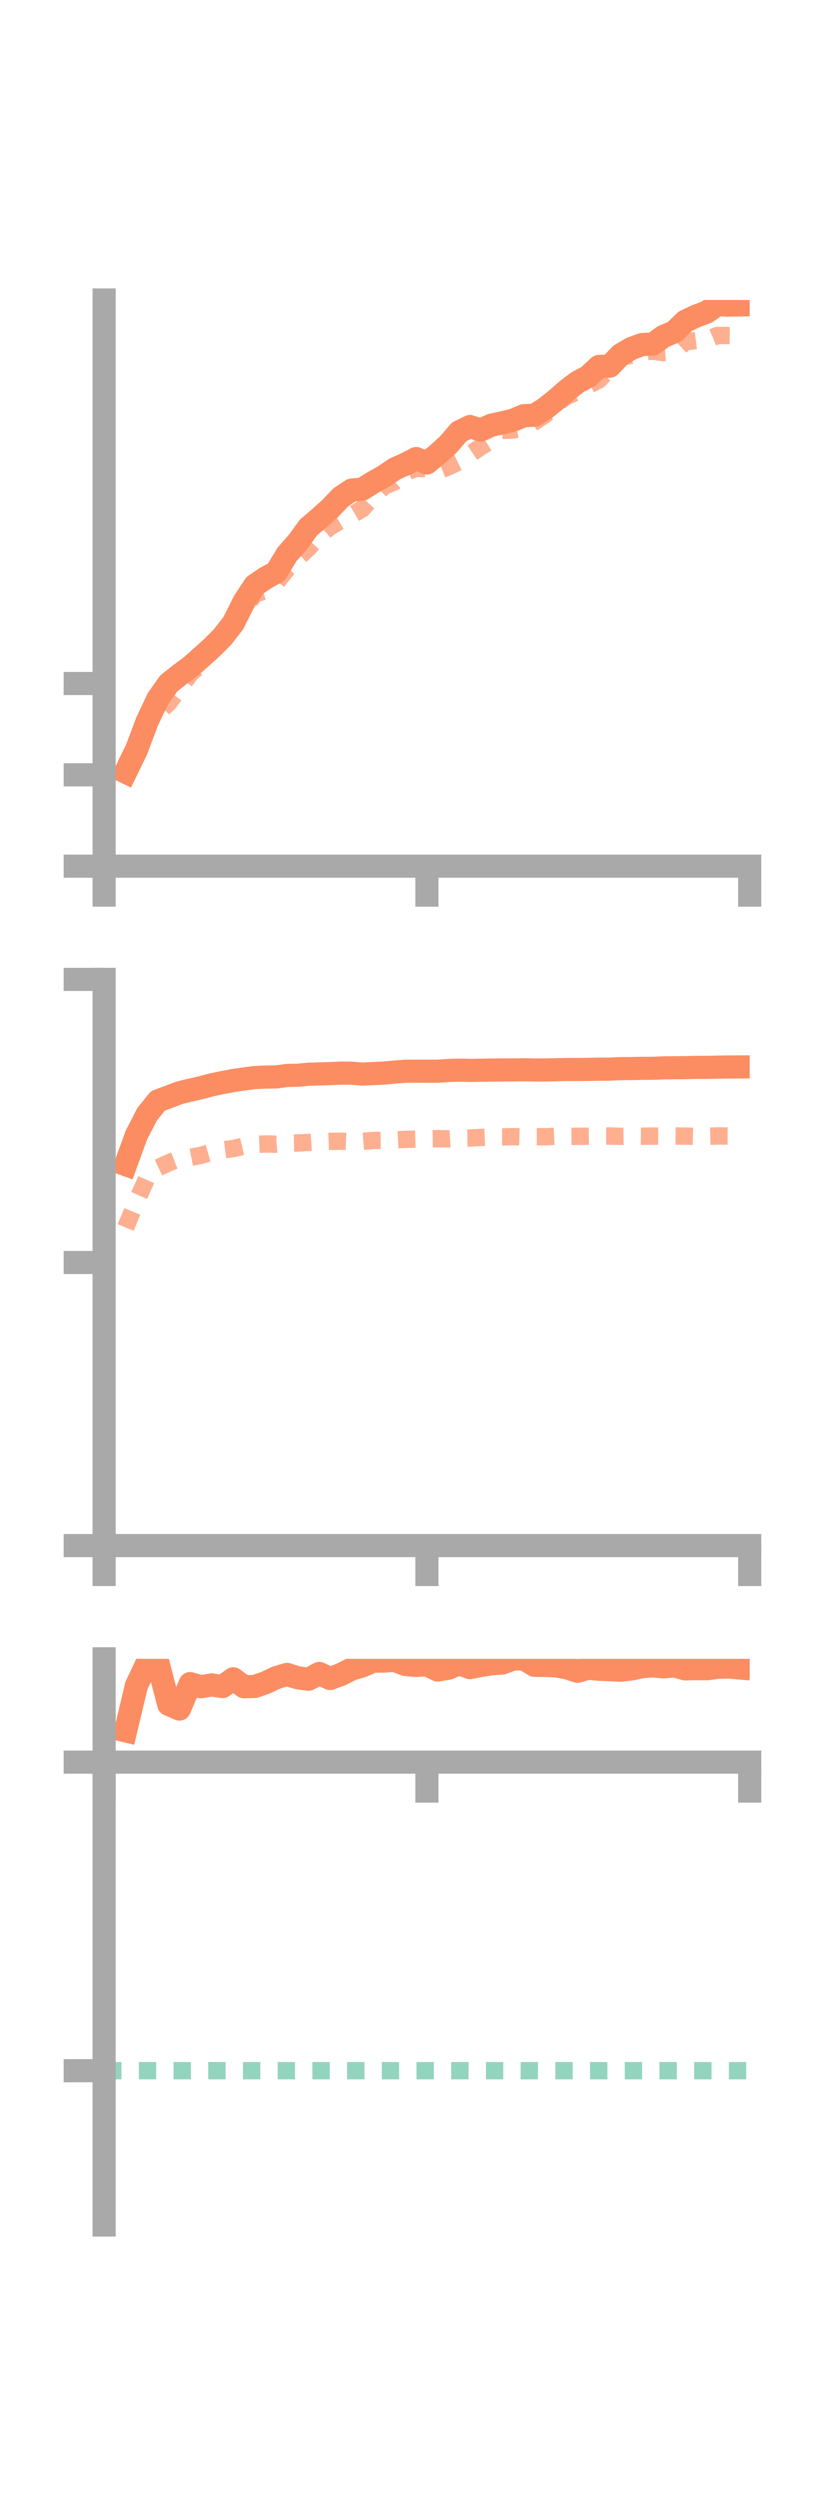 <?xml version="1.0" encoding="utf-8" standalone="no"?>
<!DOCTYPE svg PUBLIC "-//W3C//DTD SVG 1.1//EN"
  "http://www.w3.org/Graphics/SVG/1.1/DTD/svg11.dtd">
<!-- Created with matplotlib (https://matplotlib.org/) -->
<svg height="216pt" version="1.1" viewBox="0 0 72 216" width="72pt" xmlns="http://www.w3.org/2000/svg" xmlns:xlink="http://www.w3.org/1999/xlink">
 <defs>
  <style type="text/css">*{stroke-linecap:butt;stroke-linejoin:round;}</style>
 </defs>
 <g id="figure_1">
  <g id="patch_1">
   <path d="M 0 216 
L 72 216 
L 72 0 
L 0 0 
z
" style="fill:none;"/>
  </g>
  <g id="axes_1">
   <g id="patch_2">
    <path d="M 9 74.838 
L 64.8 74.838 
L 64.8 25.92 
L 9 25.92 
z
" style="fill:none;"/>
   </g>
   <g id="matplotlib.axis_1">
    <g id="xtick_1">
     <g id="line2d_1">
      <defs>
       <path d="M 0 0 
L 0 3.5 
" id="m5e27a1e02f" style="stroke:#a9a9a9;stroke-width:2;"/>
      </defs>
      <g>
       <use style="fill:#a9a9a9;stroke:#a9a9a9;stroke-width:2;" x="9" xlink:href="#m5e27a1e02f" y="74.838"/>
      </g>
     </g>
    </g>
    <g id="xtick_2">
     <g id="line2d_2">
      <g>
       <use style="fill:#a9a9a9;stroke:#a9a9a9;stroke-width:2;" x="36.9" xlink:href="#m5e27a1e02f" y="74.838"/>
      </g>
     </g>
    </g>
    <g id="xtick_3">
     <g id="line2d_3">
      <g>
       <use style="fill:#a9a9a9;stroke:#a9a9a9;stroke-width:2;" x="64.8" xlink:href="#m5e27a1e02f" y="74.838"/>
      </g>
     </g>
    </g>
   </g>
   <g id="matplotlib.axis_2">
    <g id="ytick_1">
     <g id="line2d_4">
      <defs>
       <path d="M 0 0 
L -3.5 0 
" id="m0e51cdae24" style="stroke:#a9a9a9;stroke-width:2;"/>
      </defs>
      <g>
       <use style="fill:#a9a9a9;stroke:#a9a9a9;stroke-width:2;" x="9" xlink:href="#m0e51cdae24" y="74.838"/>
      </g>
     </g>
    </g>
    <g id="ytick_2">
     <g id="line2d_5">
      <g>
       <use style="fill:#a9a9a9;stroke:#a9a9a9;stroke-width:2;" x="9" xlink:href="#m0e51cdae24" y="66.947"/>
      </g>
     </g>
    </g>
    <g id="ytick_3">
     <g id="line2d_6">
      <g>
       <use style="fill:#a9a9a9;stroke:#a9a9a9;stroke-width:2;" x="9" xlink:href="#m0e51cdae24" y="59.056"/>
      </g>
     </g>
    </g>
   </g>
   <g id="line2d_7">
    <path clip-path="url(#pfecc419d4a)" d="M 10.86 66.713 
L 11.79 64.8 
L 12.72 62.328 
L 13.65 60.372 
L 14.58 59.055 
L 15.51 58.31 
L 16.44 57.63 
L 17.37 56.811 
L 18.3 55.967 
L 19.23 55.042 
L 20.16 53.844 
L 21.09 51.991 
L 22.02 50.575 
L 22.95 49.944 
L 23.88 49.429 
L 24.81 47.895 
L 25.74 46.841 
L 26.67 45.566 
L 27.6 44.776 
L 28.53 43.938 
L 29.46 42.967 
L 30.39 42.346 
L 31.32 42.257 
L 32.25 41.677 
L 33.18 41.151 
L 34.11 40.52 
L 35.04 40.104 
L 35.97 39.62 
L 36.9 40 
L 37.83 39.241 
L 38.76 38.393 
L 39.69 37.308 
L 40.62 36.853 
L 41.55 37.158 
L 42.48 36.731 
L 43.41 36.535 
L 44.34 36.307 
L 45.27 35.918 
L 46.2 35.875 
L 47.13 35.284 
L 48.06 34.542 
L 48.99 33.727 
L 49.92 33.019 
L 50.85 32.522 
L 51.78 31.656 
L 52.71 31.638 
L 53.64 30.654 
L 54.57 30.11 
L 55.5 29.769 
L 56.43 29.732 
L 57.36 29.058 
L 58.29 28.669 
L 59.22 27.76 
L 60.15 27.319 
L 61.08 26.969 
L 62.01 26.315 
L 62.94 26.367 
L 63.87 26.347 
" style="fill:none;stroke:#fc8d62;stroke-linecap:square;stroke-width:2;"/>
   </g>
   <g id="line2d_8">
    <path clip-path="url(#pfecc419d4a)" d="M 10.86 66.105 
L 11.79 64.218 
L 12.72 62.325 
L 13.65 61.608 
L 14.58 60.731 
L 15.51 59.49 
L 16.44 58.226 
L 17.37 57.384 
L 18.3 56.162 
L 19.23 55.446 
L 20.16 53.971 
L 21.09 52.659 
L 22.02 51.316 
L 22.95 51.047 
L 23.88 50.34 
L 24.81 49.178 
L 25.74 48.217 
L 26.67 47.348 
L 27.6 46.303 
L 28.53 45.514 
L 29.46 44.969 
L 30.39 44.51 
L 31.32 43.96 
L 32.25 42.922 
L 33.18 42.029 
L 34.11 41.621 
L 35.04 40.804 
L 35.97 40.463 
L 36.9 40.493 
L 37.83 40.7 
L 38.76 40.333 
L 39.69 39.888 
L 40.62 39.244 
L 41.55 38.613 
L 42.48 38.035 
L 43.41 37.187 
L 44.34 37.151 
L 45.27 36.958 
L 46.2 36.441 
L 47.13 35.823 
L 48.06 34.885 
L 48.99 34.229 
L 49.92 33.829 
L 50.85 33.297 
L 51.78 32.823 
L 52.71 31.826 
L 53.64 30.892 
L 54.57 30.688 
L 55.5 30.387 
L 56.43 30.348 
L 57.36 30.468 
L 58.29 30.404 
L 59.22 29.537 
L 60.15 29.423 
L 61.08 29.371 
L 62.01 28.986 
L 62.94 28.994 
L 63.87 29.011 
" style="fill:none;stroke:#fc8d62;stroke-dasharray:1.5,1.5;stroke-dashoffset:0;stroke-opacity:0.7;stroke-width:1.5;"/>
   </g>
   <g id="patch_3">
    <path d="M 9 74.838 
L 9 25.92 
" style="fill:none;stroke:#a9a9a9;stroke-linecap:square;stroke-linejoin:miter;stroke-width:2;"/>
   </g>
   <g id="patch_4">
    <path d="M 64.8 74.838 
L 64.8 25.92 
" style="fill:none;"/>
   </g>
   <g id="patch_5">
    <path d="M 9 74.838 
L 64.8 74.838 
" style="fill:none;stroke:#a9a9a9;stroke-linecap:square;stroke-linejoin:miter;stroke-width:2;"/>
   </g>
   <g id="patch_6">
    <path d="M 9 25.92 
L 64.8 25.92 
" style="fill:none;"/>
   </g>
  </g>
  <g id="axes_2">
   <g id="patch_7">
    <path d="M 9 133.539 
L 64.8 133.539 
L 64.8 84.621 
L 9 84.621 
z
" style="fill:none;"/>
   </g>
   <g id="matplotlib.axis_3">
    <g id="xtick_4">
     <g id="line2d_9">
      <g>
       <use style="fill:#a9a9a9;stroke:#a9a9a9;stroke-width:2;" x="9" xlink:href="#m5e27a1e02f" y="133.539"/>
      </g>
     </g>
    </g>
    <g id="xtick_5">
     <g id="line2d_10">
      <g>
       <use style="fill:#a9a9a9;stroke:#a9a9a9;stroke-width:2;" x="36.9" xlink:href="#m5e27a1e02f" y="133.539"/>
      </g>
     </g>
    </g>
    <g id="xtick_6">
     <g id="line2d_11">
      <g>
       <use style="fill:#a9a9a9;stroke:#a9a9a9;stroke-width:2;" x="64.8" xlink:href="#m5e27a1e02f" y="133.539"/>
      </g>
     </g>
    </g>
   </g>
   <g id="matplotlib.axis_4">
    <g id="ytick_4">
     <g id="line2d_12">
      <g>
       <use style="fill:#a9a9a9;stroke:#a9a9a9;stroke-width:2;" x="9" xlink:href="#m0e51cdae24" y="133.539"/>
      </g>
     </g>
    </g>
    <g id="ytick_5">
     <g id="line2d_13">
      <g>
       <use style="fill:#a9a9a9;stroke:#a9a9a9;stroke-width:2;" x="9" xlink:href="#m0e51cdae24" y="109.08"/>
      </g>
     </g>
    </g>
    <g id="ytick_6">
     <g id="line2d_14">
      <g>
       <use style="fill:#a9a9a9;stroke:#a9a9a9;stroke-width:2;" x="9" xlink:href="#m0e51cdae24" y="84.621"/>
      </g>
     </g>
    </g>
   </g>
   <g id="line2d_15">
    <path clip-path="url(#pe5d4c04d39)" d="M 10.86 100.62 
L 11.79 98.073 
L 12.72 96.267 
L 13.65 95.117 
L 14.58 94.77 
L 15.51 94.414 
L 16.44 94.188 
L 17.37 93.977 
L 18.3 93.727 
L 19.23 93.536 
L 20.16 93.358 
L 21.09 93.221 
L 22.02 93.101 
L 22.95 93.058 
L 23.88 93.047 
L 24.81 92.918 
L 25.74 92.901 
L 26.67 92.814 
L 27.6 92.787 
L 28.53 92.76 
L 29.46 92.718 
L 30.39 92.726 
L 31.32 92.801 
L 32.25 92.757 
L 33.18 92.717 
L 34.11 92.625 
L 35.04 92.555 
L 35.97 92.548 
L 36.9 92.551 
L 37.83 92.554 
L 38.76 92.489 
L 39.69 92.462 
L 40.62 92.484 
L 41.55 92.468 
L 42.48 92.452 
L 43.41 92.446 
L 44.34 92.44 
L 45.27 92.428 
L 46.2 92.447 
L 47.13 92.445 
L 48.06 92.426 
L 48.99 92.404 
L 49.92 92.402 
L 50.85 92.393 
L 51.78 92.379 
L 52.71 92.372 
L 53.64 92.329 
L 54.57 92.324 
L 55.5 92.304 
L 56.43 92.299 
L 57.36 92.264 
L 58.29 92.253 
L 59.22 92.246 
L 60.15 92.222 
L 61.08 92.222 
L 62.01 92.202 
L 62.94 92.188 
L 63.87 92.182 
" style="fill:none;stroke:#fc8d62;stroke-linecap:square;stroke-width:2;"/>
   </g>
   <g id="line2d_16">
    <path clip-path="url(#pe5d4c04d39)" d="M 10.86 106.053 
L 11.79 103.817 
L 12.72 101.746 
L 13.65 100.902 
L 14.58 100.467 
L 15.51 100.111 
L 16.44 100.001 
L 17.37 99.818 
L 18.3 99.552 
L 19.23 99.354 
L 20.16 99.237 
L 21.09 99.019 
L 22.02 98.879 
L 22.95 98.839 
L 23.88 98.858 
L 24.81 98.773 
L 25.74 98.756 
L 26.67 98.705 
L 27.6 98.645 
L 28.53 98.614 
L 29.46 98.602 
L 30.39 98.633 
L 31.32 98.612 
L 32.25 98.537 
L 33.18 98.527 
L 34.11 98.488 
L 35.04 98.442 
L 35.97 98.418 
L 36.9 98.391 
L 37.83 98.382 
L 38.76 98.396 
L 39.69 98.345 
L 40.62 98.33 
L 41.55 98.274 
L 42.48 98.233 
L 43.41 98.23 
L 44.34 98.205 
L 45.27 98.231 
L 46.2 98.215 
L 47.13 98.215 
L 48.06 98.177 
L 48.99 98.181 
L 49.92 98.176 
L 50.85 98.172 
L 51.78 98.156 
L 52.71 98.152 
L 53.64 98.179 
L 54.57 98.164 
L 55.5 98.171 
L 56.43 98.157 
L 57.36 98.163 
L 58.29 98.153 
L 59.22 98.16 
L 60.15 98.179 
L 61.08 98.174 
L 62.01 98.146 
L 62.94 98.15 
L 63.87 98.142 
" style="fill:none;stroke:#fc8d62;stroke-dasharray:1.5,1.5;stroke-dashoffset:0;stroke-opacity:0.7;stroke-width:1.5;"/>
   </g>
   <g id="patch_8">
    <path d="M 9 133.539 
L 9 84.621 
" style="fill:none;stroke:#a9a9a9;stroke-linecap:square;stroke-linejoin:miter;stroke-width:2;"/>
   </g>
   <g id="patch_9">
    <path d="M 64.8 133.539 
L 64.8 84.621 
" style="fill:none;"/>
   </g>
   <g id="patch_10">
    <path d="M 9 133.539 
L 64.8 133.539 
" style="fill:none;stroke:#a9a9a9;stroke-linecap:square;stroke-linejoin:miter;stroke-width:2;"/>
   </g>
   <g id="patch_11">
    <path d="M 9 84.621 
L 64.8 84.621 
" style="fill:none;"/>
   </g>
  </g>
  <g id="axes_3">
   <g id="patch_12">
    <path d="M 9 192.24 
L 64.8 192.24 
L 64.8 143.322 
L 9 143.322 
z
" style="fill:none;"/>
   </g>
   <g id="matplotlib.axis_5">
    <g id="xtick_7">
     <g id="line2d_17">
      <g>
       <use style="fill:#a9a9a9;stroke:#a9a9a9;stroke-width:2;" x="9" xlink:href="#m5e27a1e02f" y="152.248"/>
      </g>
     </g>
    </g>
    <g id="xtick_8">
     <g id="line2d_18">
      <g>
       <use style="fill:#a9a9a9;stroke:#a9a9a9;stroke-width:2;" x="36.9" xlink:href="#m5e27a1e02f" y="152.248"/>
      </g>
     </g>
    </g>
    <g id="xtick_9">
     <g id="line2d_19">
      <g>
       <use style="fill:#a9a9a9;stroke:#a9a9a9;stroke-width:2;" x="64.8" xlink:href="#m5e27a1e02f" y="152.248"/>
      </g>
     </g>
    </g>
   </g>
   <g id="matplotlib.axis_6">
    <g id="ytick_7">
     <g id="line2d_20">
      <g>
       <use style="fill:#a9a9a9;stroke:#a9a9a9;stroke-width:2;" x="9" xlink:href="#m0e51cdae24" y="152.248"/>
      </g>
     </g>
    </g>
    <g id="ytick_8">
     <g id="line2d_21">
      <g>
       <use style="fill:#a9a9a9;stroke:#a9a9a9;stroke-width:2;" x="9" xlink:href="#m0e51cdae24" y="178.909"/>
      </g>
     </g>
    </g>
   </g>
   <g id="line2d_22">
    <path clip-path="url(#p955eaeeca4)" d="M 10.86 149.545 
L 11.79 145.644 
L 12.72 143.672 
L 13.65 143.644 
L 14.58 147.256 
L 15.51 147.661 
L 16.44 145.466 
L 17.37 145.737 
L 18.3 145.574 
L 19.23 145.723 
L 20.16 145.048 
L 21.09 145.737 
L 22.02 145.711 
L 22.95 145.389 
L 23.88 144.947 
L 24.81 144.671 
L 25.74 144.96 
L 26.67 145.086 
L 27.6 144.589 
L 28.53 145.022 
L 29.46 144.681 
L 30.39 144.211 
L 31.32 143.931 
L 32.25 143.527 
L 33.18 143.519 
L 34.11 143.454 
L 35.04 143.814 
L 35.97 143.894 
L 36.9 143.837 
L 37.83 144.288 
L 38.76 144.134 
L 39.69 143.735 
L 40.62 144.084 
L 41.55 143.895 
L 42.48 143.752 
L 43.41 143.687 
L 44.34 143.344 
L 45.27 143.322 
L 46.2 143.883 
L 47.13 143.896 
L 48.06 143.928 
L 48.99 144.099 
L 49.92 144.399 
L 50.85 144.133 
L 51.78 144.225 
L 52.71 144.26 
L 53.64 144.306 
L 54.57 144.198 
L 55.5 144.004 
L 56.43 143.932 
L 57.36 144.022 
L 58.29 143.93 
L 59.22 144.191 
L 60.15 144.172 
L 61.08 144.181 
L 62.01 144.057 
L 62.94 144.028 
L 63.87 144.109 
" style="fill:none;stroke:#fc8d62;stroke-linecap:square;stroke-width:2;"/>
   </g>
   <g id="line2d_23">
    <path clip-path="url(#p955eaeeca4)" d="M 10.86 152.248 
L 11.79 152.248 
L 12.72 152.246 
L 13.65 152.126 
L 14.58 152.24 
L 15.51 152.248 
L 16.44 152.249 
L 17.37 152.252 
L 18.3 152.248 
L 19.23 152.248 
L 20.16 152.248 
L 21.09 152.248 
L 22.02 152.248 
L 22.95 152.248 
L 23.88 152.248 
L 24.81 152.246 
L 25.74 152.245 
L 26.67 152.239 
L 27.6 152.236 
L 28.53 152.235 
L 29.46 152.243 
L 30.39 152.243 
L 31.32 152.232 
L 32.25 152.229 
L 33.18 152.232 
L 34.11 152.229 
L 35.04 152.226 
L 35.97 152.229 
L 36.9 152.21 
L 37.83 152.198 
L 38.76 152.176 
L 39.69 152.153 
L 40.62 152.167 
L 41.55 152.179 
L 42.48 152.185 
L 43.41 152.206 
L 44.34 152.21 
L 45.27 152.214 
L 46.2 152.223 
L 47.13 152.231 
L 48.06 152.225 
L 48.99 152.23 
L 49.92 152.231 
L 50.85 152.227 
L 51.78 152.225 
L 52.71 152.226 
L 53.64 152.228 
L 54.57 152.226 
L 55.5 152.233 
L 56.43 152.23 
L 57.36 152.232 
L 58.29 152.241 
L 59.22 152.243 
L 60.15 152.245 
L 61.08 152.244 
L 62.01 152.244 
L 62.94 152.245 
L 63.87 152.244 
" style="fill:none;stroke:#fc8d62;stroke-dasharray:1.5,1.5;stroke-dashoffset:0;stroke-opacity:0.7;stroke-width:1.5;"/>
   </g>
   <g id="line2d_24">
    <path clip-path="url(#p955eaeeca4)" d="M 9 178.909 
L 64.8 178.909 
" style="fill:none;stroke:#66c2a5;stroke-dasharray:1.5,1.5;stroke-dashoffset:0;stroke-opacity:0.7;stroke-width:1.5;"/>
   </g>
   <g id="patch_13">
    <path d="M 9 192.24 
L 9 143.322 
" style="fill:none;stroke:#a9a9a9;stroke-linecap:square;stroke-linejoin:miter;stroke-width:2;"/>
   </g>
   <g id="patch_14">
    <path d="M 64.8 192.24 
L 64.8 143.322 
" style="fill:none;"/>
   </g>
   <g id="patch_15">
    <path d="M 9 152.248 
L 64.8 152.248 
" style="fill:none;stroke:#a9a9a9;stroke-linecap:square;stroke-linejoin:miter;stroke-width:2;"/>
   </g>
   <g id="patch_16">
    <path d="M 9 143.322 
L 64.8 143.322 
" style="fill:none;"/>
   </g>
  </g>
 </g>
 <defs>
  <clipPath id="pfecc419d4a">
   <rect height="48.918" width="55.8" x="9" y="25.92"/>
  </clipPath>
  <clipPath id="pe5d4c04d39">
   <rect height="48.918" width="55.8" x="9" y="84.621"/>
  </clipPath>
  <clipPath id="p955eaeeca4">
   <rect height="48.918" width="55.8" x="9" y="143.322"/>
  </clipPath>
 </defs>
</svg>
